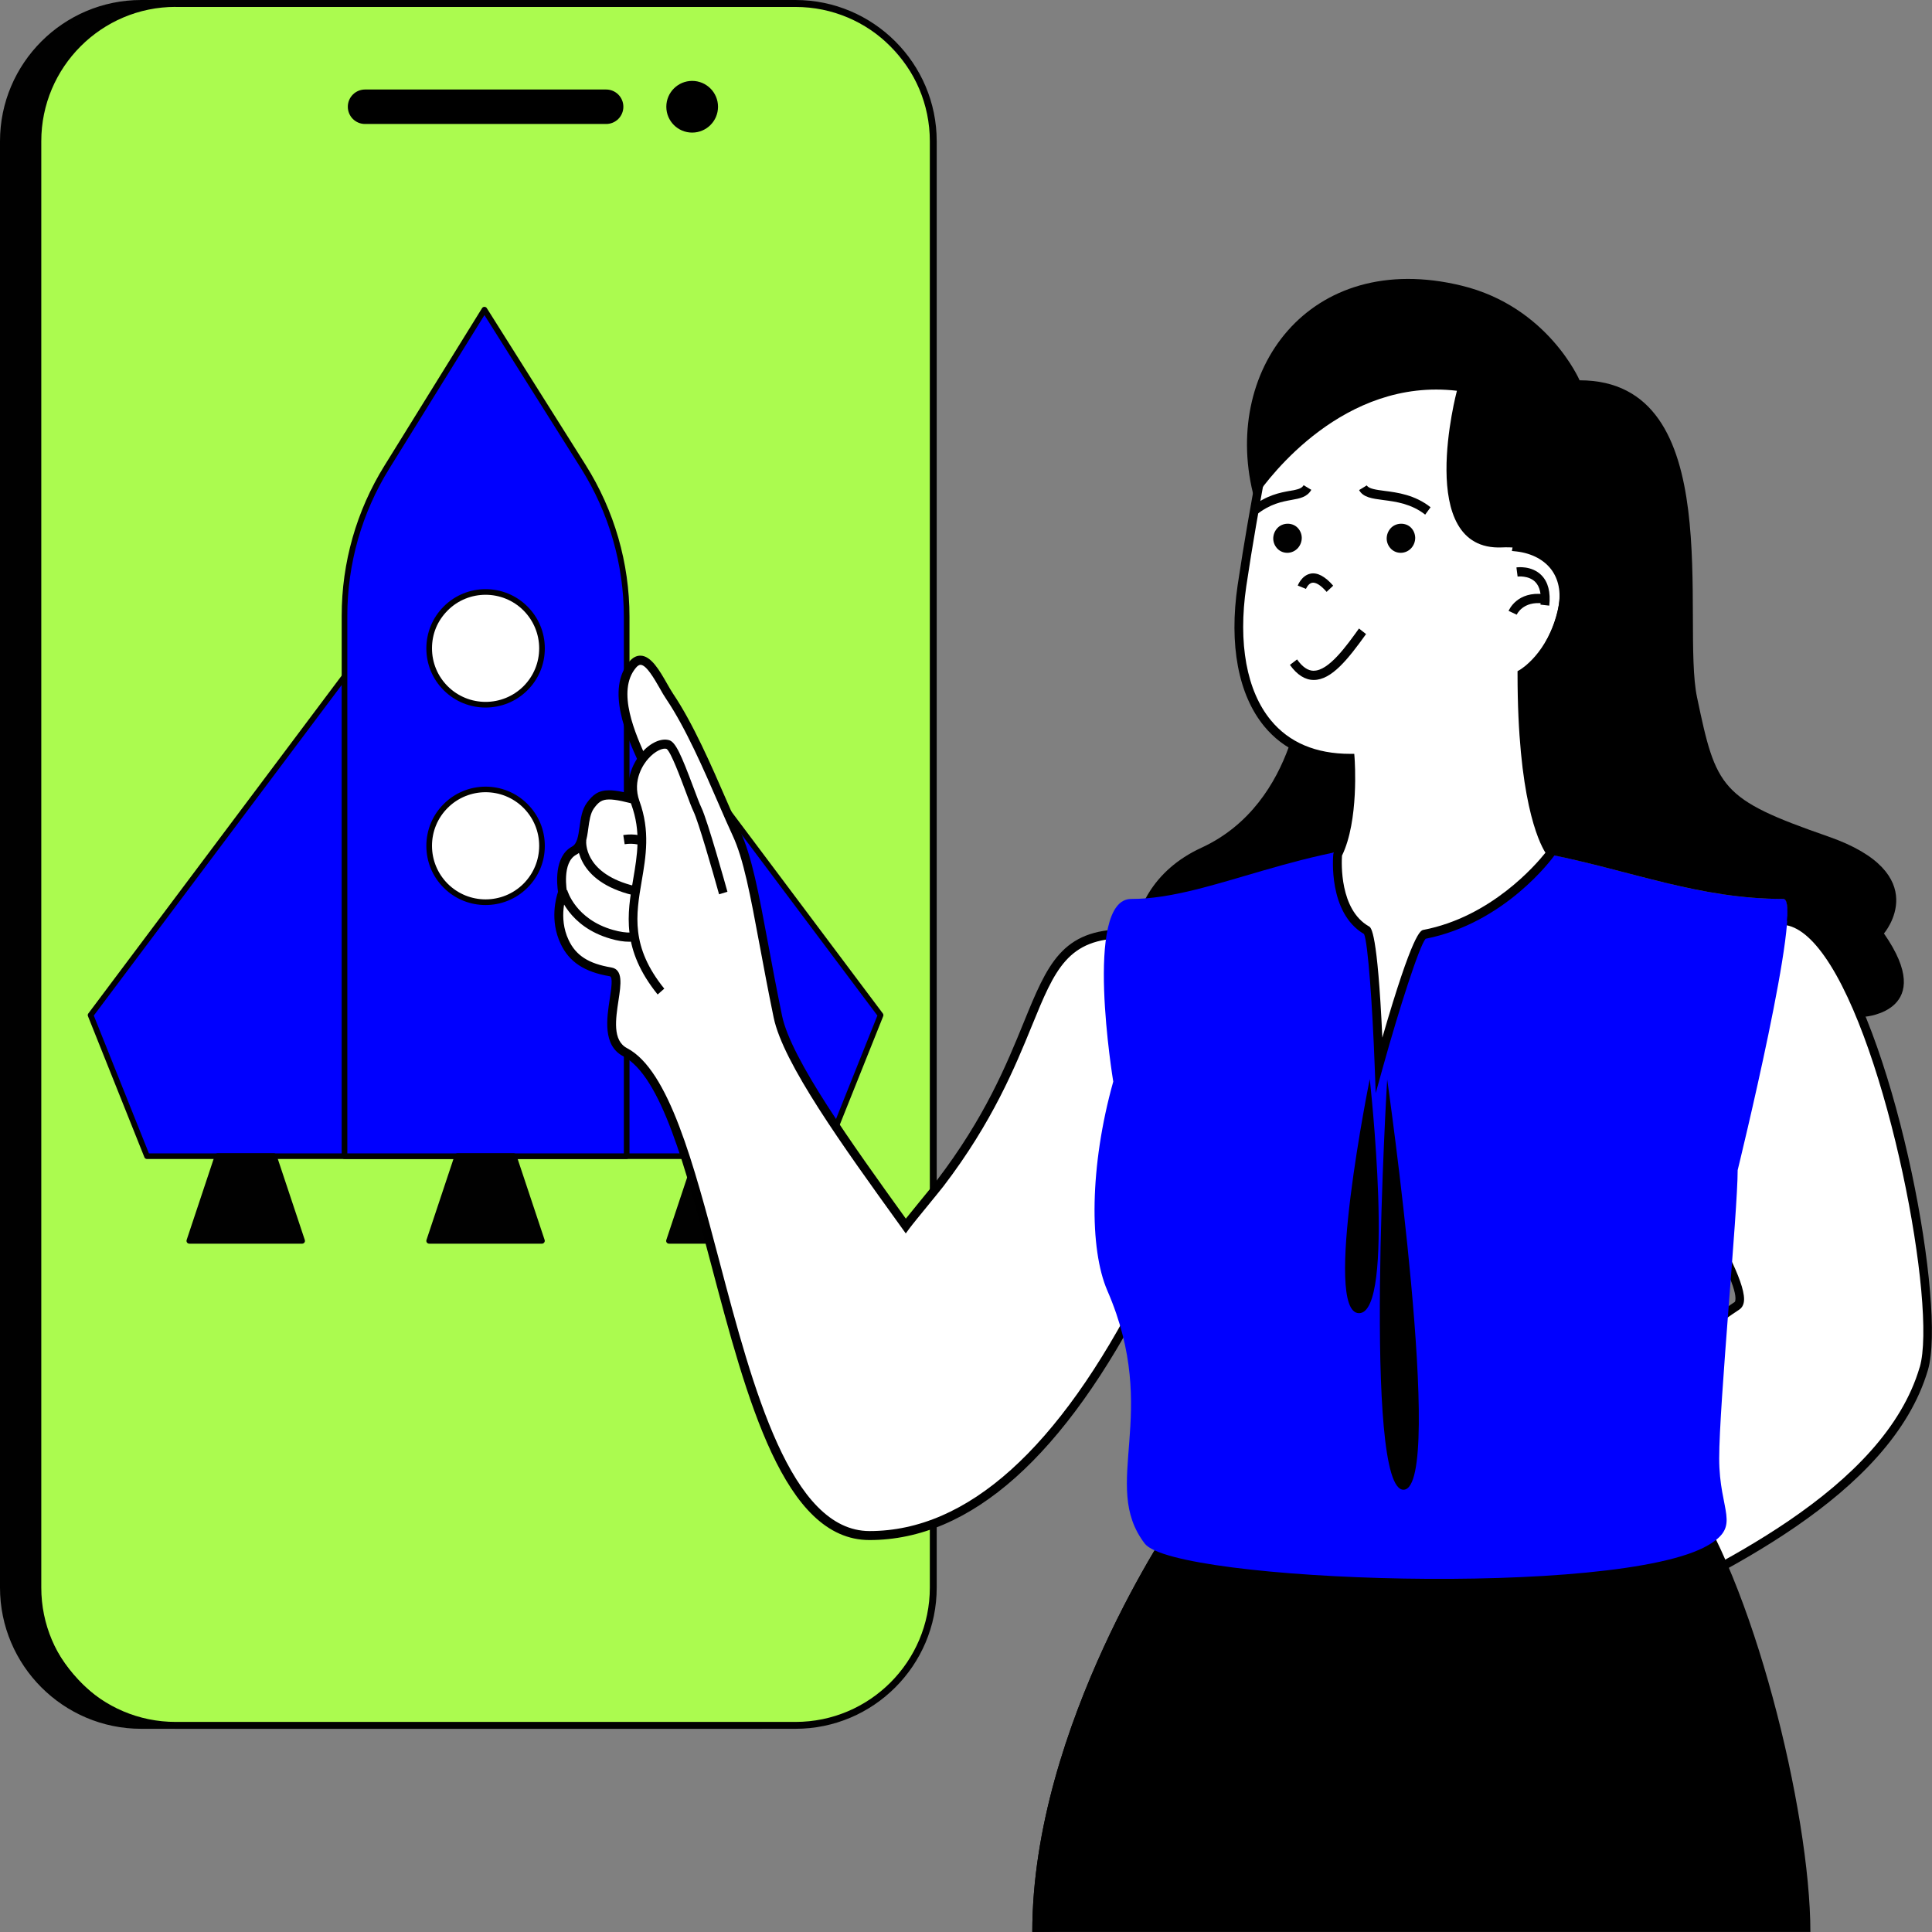 <?xml version="1.0" encoding="UTF-8"?>
<svg id="Capa_2" data-name="Capa 2" xmlns="http://www.w3.org/2000/svg" viewBox="0 0 311.67 311.67">
  <rect x="0" y="0" width="311.67" height="311.67" fill="#808080" stroke="none"/>
  <defs>
    <style>
      .cls-1 {
        fill: #fff;
      }

      .cls-2 {
        fill: #abfb4f;
      }

      .cls-3 {
        fill: blue;
      }

      .cls-4 {
        fill: #010101;
      }
    </style>
  </defs>
  <g id="Capa_1-2" data-name="Capa 1">
    <g>
      <g>
        <g>
          <path class="cls-4" d="M22.78.55h100c12.26,0,22.22,9.96,22.22,22.22v233.33c0,12.26-9.96,22.22-22.22,22.22H22.78c-12.26,0-22.22-9.96-22.22-22.22V22.78C.55,10.51,10.51.55,22.78.55Z"/>
          <path class="cls-4" d="M122.78,278.89H22.78c-12.56,0-22.78-10.22-22.78-22.78V22.78C0,10.22,10.22,0,22.78,0h100c12.56,0,22.78,10.22,22.78,22.78v233.33c0,12.56-10.22,22.78-22.78,22.78ZM22.78,1.11C10.83,1.11,1.11,10.83,1.11,22.78v233.33c0,11.95,9.72,21.67,21.67,21.67h100c11.95,0,21.67-9.72,21.67-21.67V22.78c0-11.95-9.72-21.66-21.67-21.66H22.78Z"/>
        </g>
        <g>
          <g>
            <rect class="cls-2" x="6.11" y=".55" width="144.44" height="277.78" rx="22.22" ry="22.22"/>
            <path class="cls-4" d="M128.33,278.89H28.33c-12.56,0-22.78-10.22-22.78-22.78V22.78C5.56,10.22,15.77,0,28.33,0h100c12.56,0,22.78,10.22,22.78,22.78v233.33c0,12.56-10.22,22.78-22.78,22.78ZM28.33,1.11C16.38,1.11,6.66,10.83,6.66,22.78v233.33c0,11.95,9.72,21.67,21.67,21.67h100c11.95,0,21.67-9.72,21.67-21.67V22.78c0-11.95-9.72-21.66-21.67-21.66H28.33Z"/>
          </g>
          <path d="M97.78,20h-38.89c-1.54,0-2.78-1.24-2.78-2.78h0c0-1.53,1.24-2.78,2.78-2.78h38.89c1.54,0,2.78,1.25,2.78,2.78h0c0,1.54-1.24,2.78-2.78,2.78Z"/>
          <path d="M111.66,21.39h0c-2.3,0-4.17-1.86-4.17-4.17h0c0-2.3,1.87-4.17,4.17-4.17h0c2.3,0,4.17,1.87,4.17,4.17h0c0,2.31-1.87,4.17-4.17,4.17Z"/>
        </g>
        <g>
          <g>
            <polygon class="cls-3" points="132.95 186.52 142.06 163.76 101.09 109.14 55.57 109.14 14.61 163.76 23.71 186.52 132.95 186.52"/>
            <path class="cls-4" d="M132.95,186.97H23.71c-.19,0-.36-.11-.42-.29l-9.1-22.75c-.06-.15-.04-.32.06-.44l40.96-54.62c.09-.11.22-.18.36-.18h45.52c.15,0,.28.07.36.18l40.97,54.62c.09.12.12.3.06.44l-9.1,22.75c-.07.17-.24.29-.42.29ZM24.02,186.06h108.63l8.89-22.23-40.68-54.23h-45.06l-40.67,54.23,8.89,22.23Z"/>
          </g>
          <g>
            <path class="cls-3" d="M78.14,49.97l-15.74,25.4c-4.46,7.2-6.83,15.51-6.83,23.98v87.17h45.52v-86.99c0-8.59-2.43-17-7.01-24.27l-15.94-25.29Z"/>
            <path class="cls-4" d="M101.09,186.97h-45.52c-.25,0-.45-.2-.45-.46v-87.17c0-8.57,2.38-16.94,6.9-24.22l15.74-25.4c.08-.14.23-.22.39-.22h0c.16,0,.3.08.38.21l15.94,25.29c4.63,7.35,7.08,15.83,7.08,24.51v86.99c0,.25-.2.46-.46.46ZM56.03,186.06h44.61v-86.53c0-8.51-2.4-16.82-6.94-24.02l-15.55-24.68-15.36,24.78c-4.42,7.13-6.76,15.35-6.76,23.74v86.72Z"/>
          </g>
          <g>
            <polygon class="cls-4" points="69.23 200.17 73.78 186.52 82.88 186.52 87.44 200.17 69.23 200.17"/>
            <path class="cls-4" d="M87.44,200.63h-18.21c-.15,0-.28-.07-.37-.19-.08-.12-.11-.27-.06-.41l4.55-13.66c.06-.18.23-.32.43-.32h9.1c.2,0,.37.13.43.32l4.55,13.66c.05.14.02.29-.07.41-.08.12-.22.19-.37.19ZM69.86,199.72h16.94l-4.25-12.74h-8.45l-4.25,12.74Z"/>
          </g>
          <g>
            <polygon class="cls-4" points="30.54 200.17 35.09 186.52 44.19 186.52 48.75 200.17 30.54 200.17"/>
            <path class="cls-4" d="M48.75,200.63h-18.21c-.15,0-.28-.07-.37-.19-.08-.12-.11-.27-.06-.41l4.55-13.66c.06-.18.23-.32.43-.32h9.1c.2,0,.37.13.43.32l4.55,13.66c.05.14.03.29-.06.41-.08.12-.22.19-.37.19ZM31.17,199.72h16.95l-4.25-12.74h-8.44l-4.25,12.74Z"/>
          </g>
          <g>
            <polygon class="cls-4" points="107.92 200.17 112.47 186.52 121.58 186.52 126.13 200.17 107.92 200.17"/>
            <path class="cls-4" d="M126.13,200.63h-18.21c-.15,0-.29-.07-.37-.19-.09-.12-.11-.27-.06-.41l4.55-13.66c.06-.18.24-.32.43-.32h9.1c.2,0,.37.13.43.32l4.55,13.66c.05.14.02.29-.06.41-.09.12-.22.19-.37.19ZM108.55,199.72h16.94l-4.25-12.74h-8.45l-4.25,12.74Z"/>
          </g>
          <g>
            <path class="cls-1" d="M84.77,98.15c3.55,3.55,3.55,9.32,0,12.88-3.56,3.56-9.32,3.56-12.87,0-3.56-3.55-3.56-9.32,0-12.88,3.55-3.55,9.31-3.55,12.87,0Z"/>
            <path class="cls-4" d="M78.33,114.14c-2.45,0-4.89-.93-6.75-2.79-1.81-1.8-2.8-4.2-2.8-6.75s.99-4.95,2.8-6.76c3.73-3.73,9.79-3.73,13.51,0h0c1.81,1.81,2.8,4.21,2.8,6.76s-.99,4.95-2.8,6.75c-1.87,1.87-4.31,2.79-6.76,2.79ZM78.33,95.95c-2.21,0-4.43.84-6.11,2.53s-2.53,3.8-2.53,6.11.9,4.48,2.53,6.11c3.38,3.37,8.85,3.37,12.23,0,1.63-1.63,2.53-3.81,2.53-6.11s-.91-4.48-2.53-6.11h0c-1.69-1.69-3.91-2.53-6.12-2.53Z"/>
          </g>
          <g>
            <path class="cls-1" d="M84.77,130.01c3.55,3.55,3.55,9.32,0,12.87-3.56,3.55-9.32,3.55-12.87,0-3.56-3.55-3.56-9.32,0-12.87,3.55-3.55,9.31-3.55,12.87,0Z"/>
            <path class="cls-4" d="M78.33,146c-2.45,0-4.89-.93-6.75-2.79-1.81-1.8-2.8-4.2-2.8-6.75s.99-4.96,2.8-6.76c3.73-3.73,9.79-3.73,13.51,0h0c1.81,1.8,2.8,4.21,2.8,6.76s-.99,4.95-2.8,6.75c-1.87,1.87-4.31,2.79-6.76,2.79ZM78.33,127.8c-2.21,0-4.43.85-6.11,2.53-1.63,1.63-2.53,3.8-2.53,6.11s.9,4.48,2.53,6.12c3.38,3.37,8.85,3.37,12.23,0,1.63-1.64,2.53-3.81,2.53-6.12s-.91-4.48-2.53-6.11h0c-1.69-1.69-3.91-2.53-6.12-2.53Z"/>
          </g>
        </g>
      </g>
      <g>
        <g>
          <g>
            <path class="cls-1" d="M181.49,150.65c-16.77,0-11.1,15.76-29.87,40.29-.97,1.27-4.62,5.63-5.51,6.85-9.02-12.52-19.11-26.47-20.63-33.77-2.92-14.14-4.07-23.99-6.68-29.57-2.6-5.59-6.52-15.8-10.75-22.07-1.59-2.35-3.73-7.8-5.98-5.14-3.77,4.42.26,12.42,1.94,16.19,1.78,3.99,6.12,9.56,6.12,9.56,0,0-2.19-2.44-6.32-3.62-5.94-1.69-7.03-1.49-8.55.61-1.53,2.1-.53,6.12-2.63,7.26-2.85,1.54-1.86,6.73-1.86,6.73,0,0-1.57,3.94.33,7.99,1.24,2.63,3.4,4.16,7.41,4.83,2.9.48-2.6,10.35,2.34,12.95,15.1,7.93,16.26,77.98,39.44,77.98,13.36,0,29.04-9.55,44.39-39.75,16.78-33.02,15.19-57.32-3.18-57.32Z"/>
            <path d="M181.49,149.91c-10.21,0-12.52,5.66-16.34,15.02-2.79,6.84-6.26,15.34-14.07,25.55-.44.58-1.44,1.8-2.48,3.07-.91,1.11-1.83,2.25-2.47,3.04-8.7-12.08-18.51-25.73-19.97-32.73-.88-4.29-1.62-8.21-2.26-11.69-1.52-8.17-2.62-14.08-4.48-18.05-.67-1.43-1.42-3.16-2.24-5.05-2.4-5.52-5.39-12.4-8.58-17.13-.31-.46-.65-1.06-1.01-1.69-1.2-2.1-2.56-4.48-4.29-4.48-.65,0-1.24.32-1.78.96-3.83,4.49-.38,12.11,1.48,16.21l.35.78c.87,1.94,2.31,4.23,3.59,6.1-.85-.43-1.84-.85-2.97-1.17-2.93-.83-4.53-1.16-5.71-1.16-1.76,0-2.65.74-3.59,2.03-.79,1.08-.98,2.49-1.17,3.85-.21,1.47-.38,2.75-1.22,3.2-2.96,1.59-2.42,6.24-2.26,7.3-.31.91-1.37,4.59.42,8.38,1.38,2.93,3.82,4.55,7.93,5.24.54.09.24,2.05,0,3.62-.49,3.18-1.16,7.53,2.14,9.27,6.19,3.25,10.07,17.95,14.19,33.52,5.79,21.9,11.77,44.54,25.56,44.54,16.32,0,31.47-13.5,45.01-40.14,11.35-22.34,14.71-41.6,8.99-51.51-2.6-4.5-7.02-6.88-12.79-6.88ZM184.05,207.63c-13.28,26.12-28.01,39.36-43.77,39.36-12.72,0-18.83-23.08-24.21-43.46-4.2-15.89-8.17-30.9-14.91-34.44-2.38-1.25-1.84-4.69-1.38-7.73.39-2.55.76-4.97-1.17-5.29-3.65-.61-5.71-1.93-6.88-4.43-1.74-3.68-.33-7.34-.31-7.38l.08-.21-.04-.22s-.86-4.67,1.49-5.94c1.49-.8,1.73-2.57,1.96-4.29.16-1.18.33-2.39.89-3.18.73-1,1.26-1.45,2.47-1.45,1.03,0,2.58.32,5.34,1.11,3.87,1.1,5.97,3.39,6,3.41l1.06-.96c-.05-.06-4.31-5.55-6.03-9.41l-.35-.79c-1.72-3.79-4.92-10.84-1.69-14.62.26-.31.51-.46.73-.46.94,0,2.23,2.26,3.09,3.76.37.66.73,1.29,1.07,1.78,3.11,4.61,6.07,11.42,8.44,16.89.82,1.9,1.58,3.64,2.25,5.08,1.78,3.8,2.86,9.63,4.36,17.69.65,3.48,1.38,7.41,2.27,11.71,1.52,7.34,11.08,20.62,20.33,33.45l.98,1.37.56-.77c.48-.65,1.76-2.21,3-3.73,1.05-1.29,2.06-2.52,2.51-3.1,7.93-10.37,11.59-19.34,14.27-25.89,3.72-9.11,5.77-14.13,15.05-14.13,5.32,0,9.22,2.08,11.59,6.17,5.46,9.47,2.09,28.19-9.03,50.08Z"/>
          </g>
          <path class="cls-4" d="M100.55,134.72l.22,1.47c2.95-.46,5.09,1.27,6.01,2.9.7,1.23.79,2.45.24,3.21-.77,1.04-2.72,1.2-5.35.45-7.5-2.13-7.12-6.95-7.1-7.16l-1.42-.16c-.03.26-.59,6.27,8.14,8.76,1.29.37,2.36.51,3.24.51,2.13,0,3.16-.86,3.62-1.51.92-1.25.86-3.11-.14-4.87-1.15-2.03-3.79-4.19-7.46-3.61Z"/>
          <path class="cls-4" d="M103.52,145.48c.3.82.9,3.18-.04,4.27-.71.83-2.29.91-4.6.26-5.99-1.71-7.33-6.25-7.38-6.43l-1.38.41c.06.22,1.58,5.51,8.39,7.45,1.12.33,2.12.48,2.98.48,1.35,0,2.38-.39,3.05-1.18,1.73-2,.37-5.66.31-5.81l-1.33.54Z"/>
          <g>
            <path class="cls-1" d="M107.76,120.12c-2.38-.72-7.18,4.11-5.27,9.39,4.04,11.11-5.57,18.44,4.12,30.45l10.04-15.91s-3.16-11.4-4.16-13.44c-.98-2.04-3.49-10.11-4.74-10.48Z"/>
            <path d="M111.89,127.1c-2.02-5.41-2.91-7.38-3.93-7.69-1.29-.38-3.02.39-4.43,1.99-1.62,1.83-2.91,4.99-1.69,8.36,1.61,4.43.97,8.16.3,12.11-.95,5.55-1.93,11.27,3.95,18.56l1.07-.94c-5.45-6.75-4.57-11.9-3.64-17.36.68-3.98,1.38-8.08-.36-12.89-1.25-3.45.76-6.12,1.42-6.85,1.13-1.28,2.38-1.77,2.95-1.58.68.44,2.22,4.59,3.06,6.83.53,1.42.98,2.63,1.3,3.3.76,1.57,3.02,9.4,4.11,13.33l1.35-.41c-.13-.47-3.19-11.49-4.2-13.57-.29-.6-.74-1.8-1.25-3.17Z"/>
          </g>
        </g>
        <g>
          <path class="cls-1" d="M287.35,148.46c-10.21,0-30.13,18.79-22.05,33.36,0,0,18.45,26.5,14.91,28.83-16.45,10.8-40.02,38.04-45.64,42.63-9.58,7.8-30.77-4.62-37.62,5.47-6.85,10.09-13.61,11.28-13.61,19.97,0,7.43,23.63,9.63,26.93,3.76,2.86-5.1,8.61-7.59,23.91-9.97,4.8-.74,5.05.39,12.49-4.28,11.84-7.42,56.12-21.65,63.69-47.45,3.46-11.77-8.71-72.33-23-72.33Z"/>
          <path d="M287.35,147.73c-6.74,0-16.85,7.58-21.63,16.23-2.54,4.58-4.78,11.47-.99,18.29,6.45,9.27,15.82,24.25,15.21,27.56-.02.09-.05.19-.1.23-11.44,7.51-26.31,22.94-36.16,33.15-4.38,4.54-7.84,8.12-9.54,9.51-2.16,1.76-5.13,2.58-9.34,2.58-2.83,0-5.9-.37-8.88-.72-2.92-.35-5.95-.72-8.69-.72-3.35,0-8.13.47-10.86,4.49-2.59,3.82-5.14,6.32-7.39,8.51-3.54,3.47-6.35,6.22-6.35,11.88s9.99,7.84,17.08,7.84c2.73,0,9.27-.36,11.15-3.71,2.78-4.95,8.47-7.29,23.41-9.62,1.05-.16,1.88-.23,2.61-.3,2.72-.23,4.22-.36,10.13-4.07,2.63-1.65,7.01-3.69,12.08-6.07,18.3-8.56,45.96-21.5,51.93-41.8,2.97-10.13-4.83-52.45-15.6-67.62-2.66-3.75-5.38-5.66-8.08-5.66ZM309.68,220.57c-5.78,19.67-33.08,32.45-51.16,40.9-5.11,2.39-9.52,4.45-12.22,6.15-5.64,3.53-7.02,3.65-9.53,3.86-.76.06-1.62.14-2.71.31-15.45,2.41-21.38,4.92-24.41,10.33-1.04,1.84-4.84,2.99-9.94,2.99-7.57,0-15.67-2.57-15.67-6.39,0-5.03,2.35-7.33,5.91-10.81,2.29-2.25,4.9-4.8,7.57-8.74,1.82-2.67,4.81-3.87,9.71-3.87,2.66,0,5.51.34,8.53.7,3.01.36,6.12.74,9.03.74,4.54,0,7.79-.92,10.21-2.89,1.77-1.44,5.25-5.06,9.66-9.64,9.8-10.16,24.62-25.53,35.92-32.95.27-.17.61-.52.73-1.18.93-5-13.76-26.28-15.4-28.63-3.41-6.16-1.32-12.52,1.03-16.78,5.06-9.12,14.82-15.49,20.42-15.49,2.23,0,4.57,1.7,6.95,5.06,10.32,14.56,18.22,56.67,15.38,66.32Z"/>
        </g>
        <path d="M189.56,244.85s-23.03,33.45-23.03,66.81h125.52c0-19.36-9.36-57.35-20.45-72.16l-82.04,5.35Z"/>
        <path d="M166.53,311.66s81.36,1.28,108.88-72.16l-85.85,5.35s-23.03,33.45-23.03,66.81Z"/>
        <path d="M210.21,109.56s-.61,19.94-16.4,27.2c-15.79,7.26-12.23,26.55-3.91,26.55,0,0-.17,10.27,7.3,10.27s5.67-36.19,19.61-36.19c5.52,0,1.39-26,1.39-26l-8-1.83Z"/>
        <path class="cls-3" d="M287.72,145.02c-19.38,0-33.28-9.19-56.74-9.19-20.63,0-35.68,9.19-48.5,9.19-7.78,0-2.89,29.46-2.89,29.46-3.84,13.7-3.86,27.03-.95,33.73,8.7,20.06-1.27,31.26,6.03,40.8,4.75,6.2,76.45,8.77,90.91.25,5.4-3.18,1.76-5.31,1.76-14s2.98-39.78,2.98-46.49c0,0,10.74-43.77,7.4-43.77Z"/>
        <g>
          <g>
            <path class="cls-1" d="M244.72,88.25s3.67-19.91-5.15-27.15c-8.83-7.23-33.05-2.34-35.49,11.61-.85,4.82-2.4,12.83-3.72,21.77-2.09,14.19,2.11,27.87,17.46,27.87,0,0,.75,9.98-2.02,15.48,0,0-.9,9.09,4.71,12.26,1.18.67,1.97,21.71,1.97,21.71,0,0,5.8-20.79,7.27-21.07,12.76-2.45,20.44-13.14,20.44-13.14,0,0-4.68-5.42-4.68-28.88,0,0,4.82-2.7,6.49-10.23,1.24-5.53-1.86-9.6-7.28-10.23Z"/>
            <path d="M245.54,87.64c.59-3.8,2.63-20.4-5.53-27.11-2.74-2.24-6.99-3.47-11.99-3.47-10.62,0-22.86,5.44-24.63,15.53-.2,1.12-.43,2.43-.7,3.87-.85,4.67-2.01,11.06-3.03,17.92-1.42,9.62.1,17.7,4.28,22.78,3.11,3.79,7.56,5.77,13.21,5.92.1,2.29.26,9.97-1.98,14.42l-.08.27c-.04.39-.87,9.5,4.96,12.91.63,1.36,1.36,11.72,1.71,21.16l.17,4.5,1.2-4.32c2.59-9.31,5.83-19.42,6.85-20.58,12.81-2.52,20.43-12.96,20.75-13.4l.34-.48-.37-.44c-.04-.05-4.44-5.63-4.5-27.99,1.21-.82,5-3.85,6.47-10.47.62-2.8.24-5.34-1.12-7.35-1.3-1.91-3.42-3.2-6.03-3.67ZM251.32,98.32c-1.58,7.08-6.1,9.72-6.14,9.74l-.37.21v.44c0,19.94,3.36,27.04,4.5,28.85-1.57,1.97-8.78,10.35-19.69,12.45-.43.08-1.69.33-6.62,17.38-.79-17.17-1.81-17.75-2.15-17.94-4.78-2.7-4.43-10.32-4.36-11.42,2.75-5.64,2.06-15.33,2.03-15.75l-.05-.67h-.65c-5.54,0-9.85-1.82-12.81-5.42-3.91-4.75-5.31-12.42-3.96-21.61,1.01-6.83,2.17-13.21,3.02-17.87.27-1.45.5-2.76.7-3.88,1.57-8.97,13.05-14.33,23.25-14.33,4.68,0,8.63,1.12,11.12,3.16,8.38,6.87,4.94,26.25,4.9,26.44l-.14.78.75.08c2.55.3,4.6,1.43,5.78,3.16,1.12,1.67,1.44,3.79.9,6.18Z"/>
          </g>
          <path class="cls-4" d="M220.48,78.31l-1.23.75c.66,1.19,2.1,1.37,3.93,1.61,2,.26,4.5.59,6.73,2.35l.87-1.19c-2.54-2.01-5.37-2.38-7.42-2.64-1.38-.18-2.57-.34-2.87-.89Z"/>
          <path class="cls-4" d="M208.1,79.18c-1.59.29-3.77.68-6.27,2.66l.86,1.19c2.22-1.76,4.12-2.1,5.65-2.38,1.36-.24,2.53-.46,3.2-1.63l-1.24-.75c-.31.55-.93.69-2.2.92Z"/>
          <path class="cls-4" d="M211.41,92.54c-1.43.29-2.03,1.86-2.06,1.92l1.33.54s.35-.87.99-.99c.6-.11,1.42.41,2.34,1.47l1.06-1c-1.31-1.5-2.54-2.17-3.68-1.94Z"/>
          <g>
            <path class="cls-4" d="M224.87,85.72c-.61.66-.59,1.68.04,2.29.63.6,1.63.56,2.23-.09.61-.66.59-1.68-.04-2.28-.63-.61-1.63-.56-2.23.09Z"/>
            <path class="cls-4" d="M224.35,85.21c-.43.47-.66,1.08-.65,1.72.02.62.28,1.2.72,1.63.42.41.97.62,1.55.62.63,0,1.25-.27,1.68-.74.43-.47.66-1.08.65-1.71-.02-.62-.27-1.21-.71-1.64-.88-.85-2.41-.79-3.24.12ZM226.63,87.4c-.32.35-.91.38-1.24.05-.16-.14-.25-.35-.25-.58-.01-.23.08-.46.24-.63.17-.18.41-.29.66-.29.22,0,.42.08.57.23.16.15.25.36.26.59,0,.23-.09.46-.24.63Z"/>
          </g>
          <g>
            <path class="cls-4" d="M206.56,85.72c-.6.66-.59,1.68.05,2.29.63.6,1.63.56,2.23-.09.6-.66.58-1.68-.05-2.28-.63-.61-1.63-.56-2.23.09Z"/>
            <path class="cls-4" d="M206.05,85.21c-.43.47-.66,1.08-.65,1.72.02.62.28,1.2.72,1.63.42.41.97.62,1.55.62.63,0,1.24-.27,1.68-.74.43-.47.66-1.08.65-1.72-.02-.62-.28-1.21-.72-1.63-.88-.85-2.4-.79-3.23.12ZM208.33,87.4c-.32.35-.91.38-1.24.05-.15-.14-.25-.35-.25-.58-.01-.23.08-.46.24-.63.17-.18.41-.29.66-.29.21,0,.42.08.57.23.16.15.25.36.26.58.01.24-.08.46-.24.63Z"/>
          </g>
          <path class="cls-4" d="M244.63,91.54l.19,1.47s1.79-.22,2.86.88c.73.75,1.01,1.98.83,3.65l1.42.16c.23-2.16-.18-3.8-1.25-4.89-1.57-1.61-3.94-1.3-4.05-1.27Z"/>
          <path class="cls-4" d="M243.37,98.55l1.31.61c.04-.1,1.03-2.22,4.24-1.82l.17-1.48c-4.35-.54-5.66,2.55-5.72,2.68Z"/>
        </g>
        <path d="M294.86,134.92c-17.34-6.03-18.02-7.76-21.09-22.41-2.6-12.29,5.11-51.16-18.95-51.16,0,0-5.11-11.87-19-15.26-24.69-6.03-39.03,13.91-33.46,34.37,0,0,.11-.17.32-.49,2.1-3.03,14.1-19.08,32.35-16.93,0,0-6.9,25.88,7.25,25.27,12.75-.55,11.06,12.41,3.22,20.4,0,23.45,4.68,28.87,4.68,28.87,0,0-.08.1-.22.26,13.34,2.68,24.2,7.18,37.74,7.18.59,0,.74,1.33.59,3.54,4.23.78,8.24,6.71,11.68,14.91.63.36.96.54.96.54,0,0,11.67-.96,2.99-13.42,0,0,8.3-9.65-9.06-15.67Z"/>
        <path class="cls-4" d="M211.94,108.21h0c-.94,0-1.82-.6-2.7-1.83l-1.15.88c1.16,1.62,2.45,2.43,3.84,2.43h.01c2.88,0,5.52-3.35,8.43-7.4l-1.14-.9c-2.06,2.88-4.89,6.81-7.29,6.81Z"/>
        <path d="M219.24,211.84c5.94,0,1.73-37.76,1.73-37.76,0,0-7.67,37.76-1.73,37.76Z"/>
        <path d="M226.48,240.32c6.69-.52-2.7-66.19-2.7-66.19,0,0-4,66.7,2.7,66.19Z"/>
      </g>
    </g>
  </g>
</svg>
